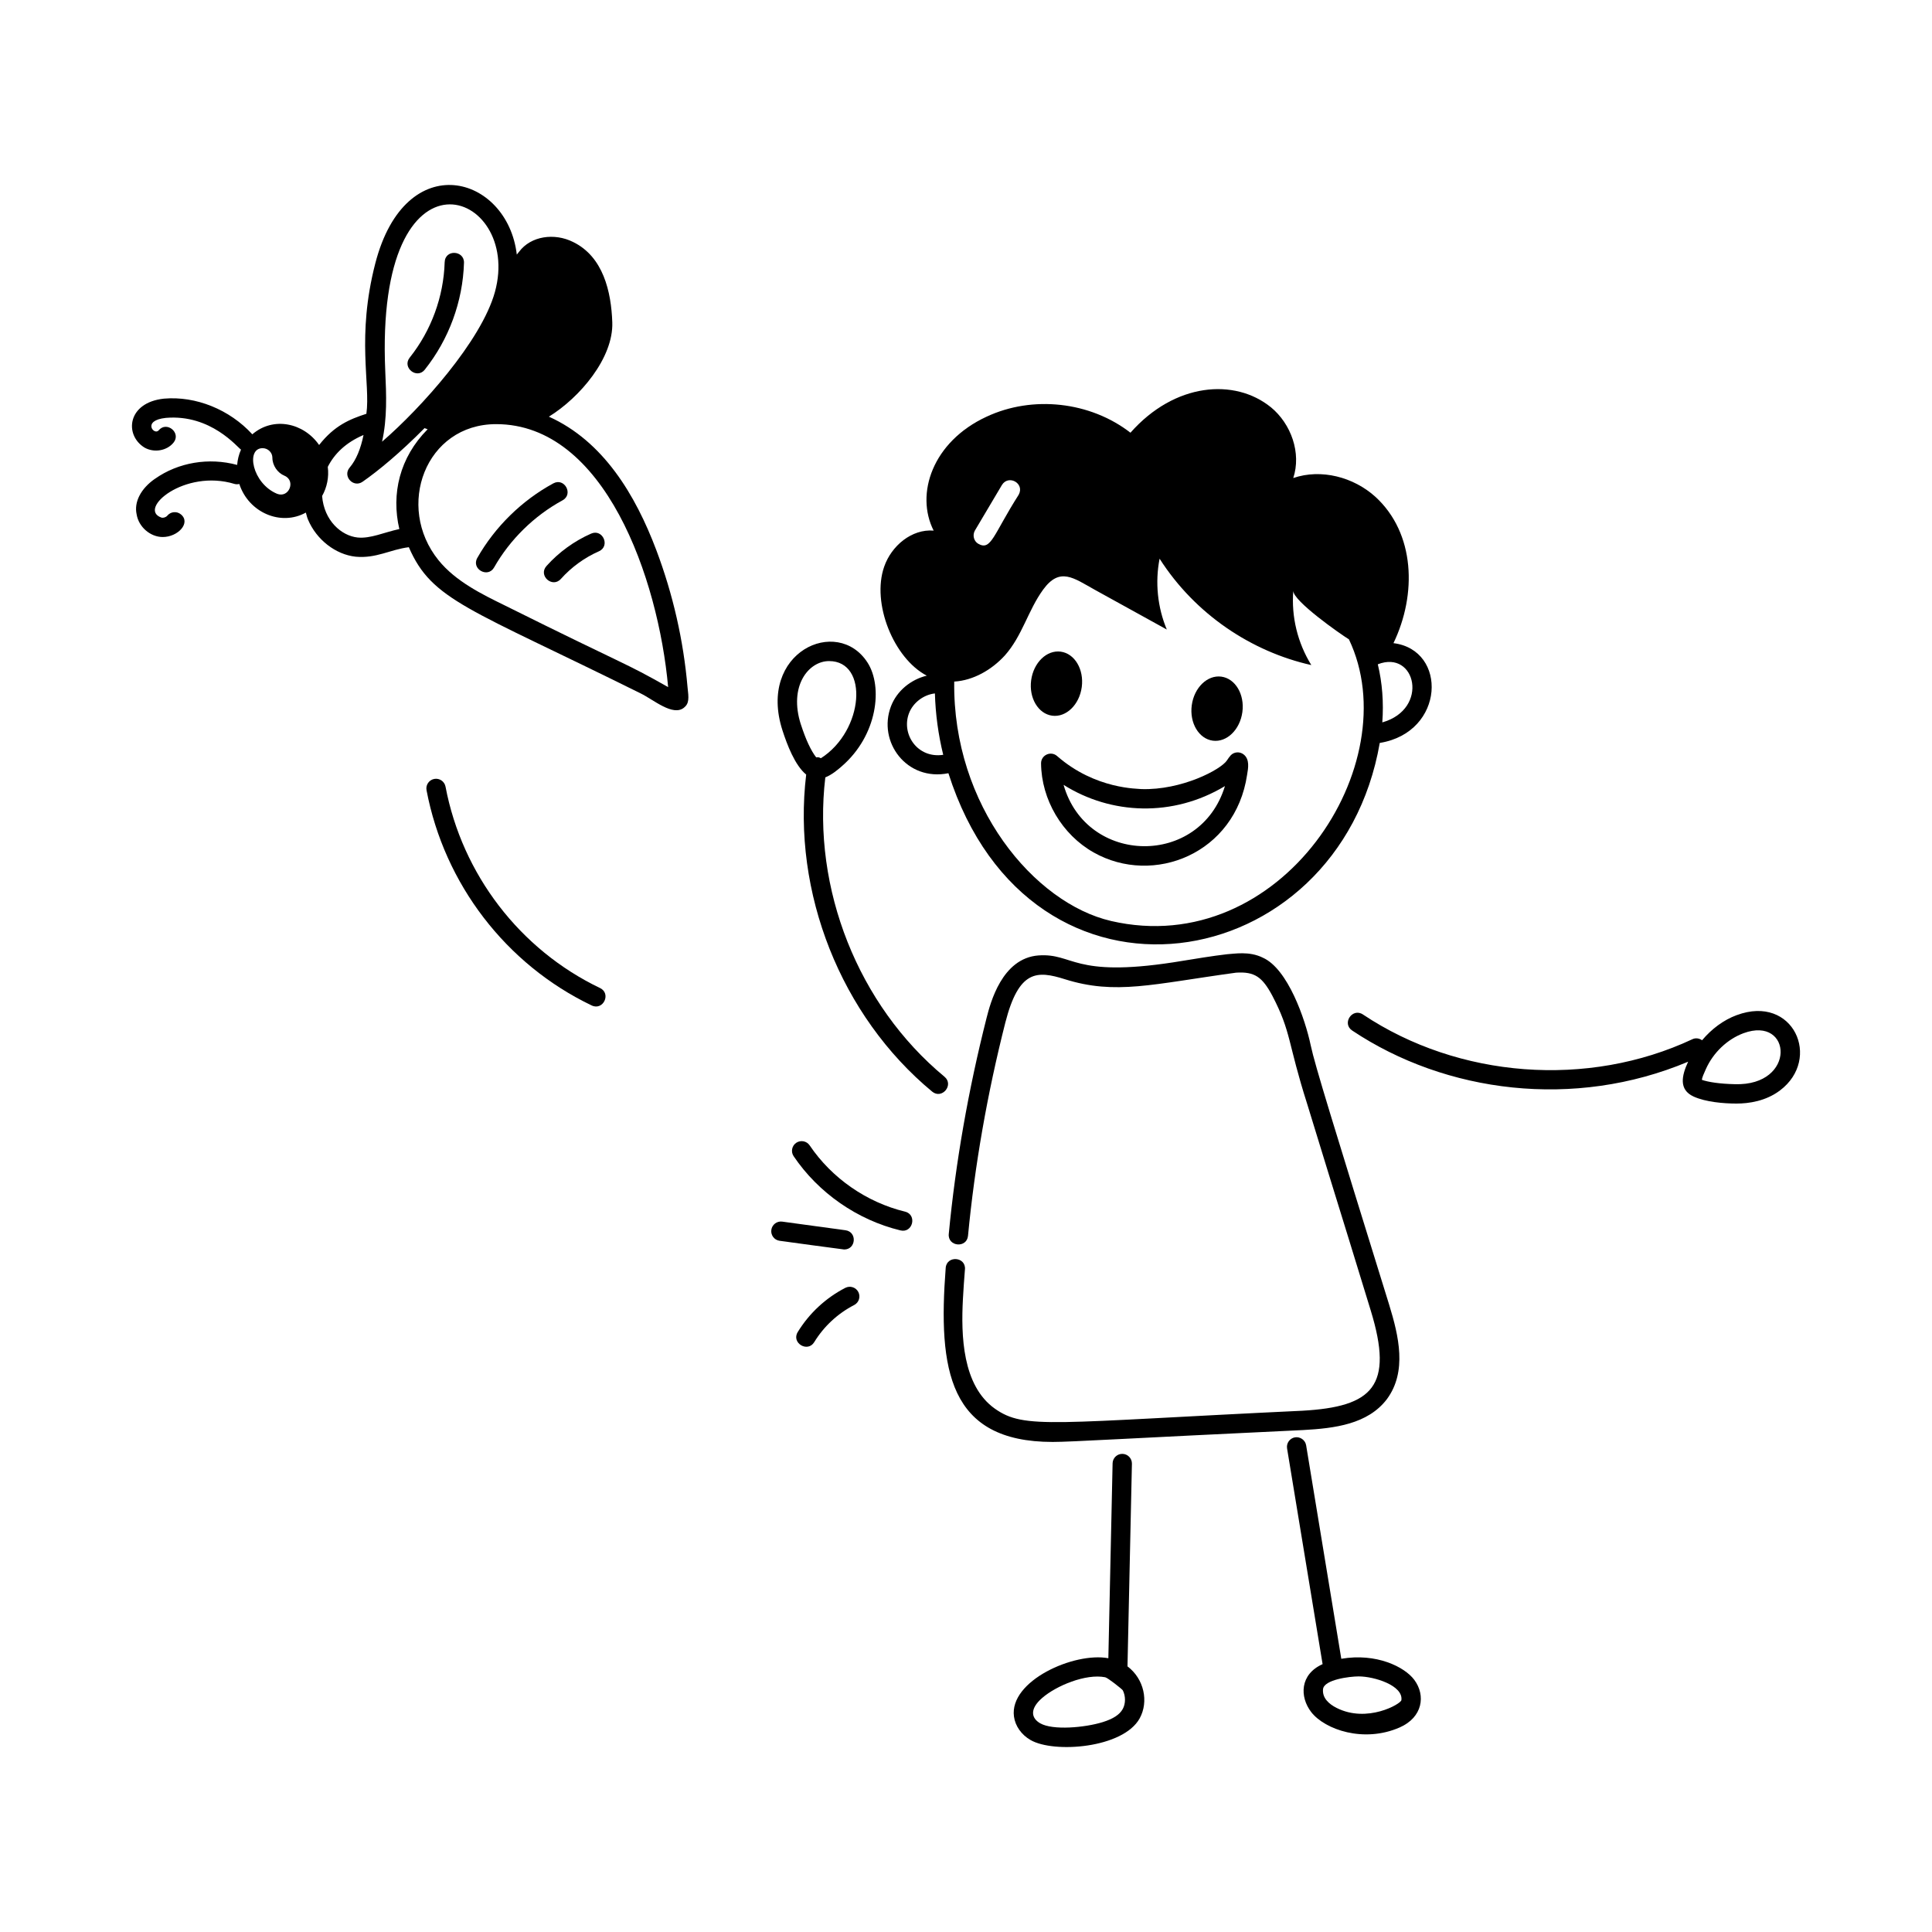 <svg id="Layer_1" enable-background="new 0 0 75 75" viewBox="0 0 75 75" xmlns="http://www.w3.org/2000/svg"><g id="Catching_Bee" fill="rgb(0,0,0)"><path d="m37.46 49.277c.038-.498-.711-.546-.748-.058-.302 3.957.114 6.757 4.153 6.757.736 0 2.939-.141 9.731-.462 1.204-.067 2.504-.221 3.247-1.204.785-1.069.456-2.447.086-3.654-2.159-6.969-2.887-9.313-3.047-10.075-.217-1.033-.892-2.97-1.855-3.402-.534-.267-1.118-.15-1.392-.136-.552.064-1.171.165-2.084.314-3.921.601-3.873-.365-5.241-.267-1.418.108-1.864 1.851-2.011 2.424-.71 2.801-1.205 5.623-1.468 8.388-.047.494.7.564.747.071.26-2.728.747-5.512 1.448-8.274.525-2.054 1.232-2.025 2.306-1.688 1.978.623 3.403.191 6.649-.252.729-.049 1.022.172 1.408.89.747 1.432.583 1.78 1.357 4.211.924 3.007.79 2.577 1.622 5.266l.844 2.748c.901 2.941.079 3.736-2.655 3.89-9.734.459-10.773.739-11.936-.08-1.268-.898-1.315-2.854-1.241-4.248.02-.384.049-.777.079-1.161z"/><path d="m47.081 28.753c.542.072 1.056-.426 1.148-1.112s-.274-1.301-.817-1.374c-.542-.072-1.056.426-1.148 1.112s.274 1.301.817 1.374z"/><path d="m40.846 27.783c.542.072 1.056-.425 1.148-1.112.091-.686-.274-1.301-.817-1.374-.543-.072-1.056.425-1.148 1.112-.091.686.274 1.301.817 1.374z"/><path d="m47.772 29.327c-.053.058-.097.123-.14.189-.23.358-1.761 1.166-3.325 1.116-.101-.021-1.775.026-3.271-1.283-.243-.212-.625-.038-.622.286.014 1.407.815 2.764 2.04 3.456 2.325 1.313 5.507.045 5.959-3.018.045-.262.102-.588-.125-.778-.154-.129-.381-.115-.517.032zm-6.484 1.141c1.845 1.162 4.245 1.263 6.264.048-.961 3.155-5.371 3.082-6.264-.048z"/><path d="m67.421 39.406s0 0-0 0c-.521.194-.975.537-1.347.977-.107-.078-.25-.101-.377-.04-4.05 1.898-9.069 1.521-12.788-.961-.412-.274-.83.348-.416.624 3.628 2.421 8.619 3.068 13.04 1.209-.255.549-.365 1.084.207 1.35.467.216 1.175.275 1.671.275.481 0 1.139-.094 1.69-.511 1.627-1.227.518-3.739-1.68-2.922zm-.074 2.682c-.592-.013-1.027-.082-1.277-.167-.008-.067.081-.263.151-.418.285-.639.831-1.16 1.461-1.394 1.886-.695 2.068 2.053-.335 1.979z"/><path d="m32.669 29.754c1.404-1.207 1.61-3.099 1.008-4.033-1.173-1.826-4.282-.408-3.301 2.634.176.544.48 1.354.92 1.714-.55 4.571 1.34 9.366 4.889 12.306.381.317.861-.261.479-.577-3.352-2.776-5.139-7.303-4.625-11.62.256-.103.485-.297.63-.424zm-1.579-1.629c-.481-1.489.295-2.462 1.095-2.462 1.546 0 1.356 2.702-.317 3.771-.104-.05-.107-.039-.184-.033-.204-.264-.403-.687-.593-1.276z"/><path d="m49.334 15.808c-1.4-1.134-3.73-.958-5.45.99-1.56-1.21-3.8-1.46-5.59-.62-2.095.971-2.771 2.996-2.05 4.42-.85-.07-1.64.59-1.92 1.4-.497 1.419.367 3.558 1.653 4.231-.619.15-1.16.589-1.389 1.188-.53 1.383.615 2.926 2.229 2.599 3.188 10.007 15.159 7.971 16.745-1.176.003-0.0.006-0.0.009-.001 2.525-.414 2.631-3.611.523-3.872.913-1.896.842-4.266-.7-5.68-.85-.77-2.11-1.1-3.19-.73.32-.97-.08-2.1-.87-2.75zm-11.49 4.79 1.05-1.77c.255-.418.897-.065.65.38-.987 1.548-1.065 2.188-1.57 1.9-.17-.1-.23-.33-.13-.51zm-2.556 7.088c.158-.411.568-.719 1.005-.767.023.802.131 1.602.323 2.383-1.002.151-1.639-.806-1.328-1.616zm7.843 8.066c-2.973-.687-6.154-4.469-6.088-9.293.739-.043 1.454-.456 1.962-1.011.68-.76.9-1.75 1.49-2.56.65-.89 1.18-.45 2.01.01.93.51 1.86 1.03 2.79 1.54-.36-.86-.46-1.83-.28-2.75 1.384 2.166 3.578 3.613 5.89 4.13-.53-.86-.78-1.87-.7-2.88 0 .395 1.817 1.67 2.16 1.881 2.305 4.833-2.633 12.454-9.233 10.934zm10.53-7.709c.057-.778-.001-1.537-.175-2.255 1.477-.578 2.011 1.736.175 2.255z"/><path d="m6.01 18.59c-.548.382-.811.904-.706 1.376.078.492.535.881 1.012.881.596 0 1.102-.551.708-.878-.159-.133-.396-.112-.528.048-.055.066-.16.096-.229.076-.944-.331.894-1.9 2.837-1.307.063.019.126.015.186.002.365 1.117 1.621 1.647 2.583 1.11.028.092.046.188.085.275.328.778 1.07 1.355 1.85 1.438.805.073 1.331-.277 2.063-.369.9 2.076 2.313 2.358 9.003 5.678.498.243 1.243.897 1.675.554.209-.165.192-.372.141-.8-.157-1.812-.564-3.6-1.21-5.314-.813-2.155-2.062-4.235-4.172-5.185 1.204-.743 2.508-2.281 2.461-3.662-.041-1.188-.35-2.549-1.523-3.12-.724-.361-1.636-.234-2.094.378-.033.041-.06.076-.09.112-.362-3.092-4.316-4.208-5.492.337-.739 2.858-.184 4.687-.347 5.843-.647.21-1.239.453-1.835 1.212-.596-.859-1.775-1.12-2.593-.415-.882-.963-2.192-1.493-3.43-1.385-1.427.15-1.545 1.412-.757 1.899.368.21.863.129 1.124-.186.318-.381-.261-.862-.576-.479-.174.2-.659-.387.281-.487 1.754-.151 2.784 1.152 2.919 1.232-.083.186-.133.387-.15.594-1.095-.296-2.281-.104-3.196.543zm19.927 8.084c-1.741-.99-1.529-.777-6.334-3.168 0 0 0 0-0 0-.897-.439-1.915-.937-2.579-1.757-1.689-2.087-.506-5.284 2.236-5.284 4.214-0 6.297 5.991 6.677 10.21zm-6.724-15.34c-.523 1.894-2.866 4.506-4.382 5.813.204-.911.167-1.818.125-2.734-.408-9.217 5.343-7.02 4.257-3.079zm-5.101 5.552c-.109.536-.285.967-.539 1.266-.283.334.143.797.5.551.6-.416 1.462-1.126 2.407-2.083.04.014.08.028.121.044-1.091 1.098-1.418 2.514-1.099 3.874-.596.127-1.115.378-1.62.328-.625-.066-1.302-.649-1.378-1.611.189-.336.272-.732.22-1.131.258-.51.7-.944 1.386-1.237zm-3.918.512c.21 0 .38.17.38.37 0 .3.2.59.47.7.452.19.174.885-.29.7-.963-.403-1.223-1.77-.56-1.77z"/><path d="m19.181 22.028c.616-1.085 1.559-2.009 2.655-2.604.437-.237.077-.896-.357-.659-1.218.66-2.266 1.687-2.95 2.893-.244.431.41.797.652.37z"/><path d="m21.774 22.473c.407-.456.917-.826 1.474-1.071.454-.2.151-.886-.302-.687-.655.288-1.254.723-1.732 1.258-.33.37.227.87.56.5z"/><path d="m16.491 14.348c.936-1.174 1.476-2.646 1.521-4.147.014-.482-.733-.534-.75-.022-.04 1.339-.521 2.654-1.356 3.702-.31.389.278.855.586.468z"/><path d="m43.574 56.439c-.003 0-.006 0-.008 0-.204 0-.371.163-.375.367l-.165 7.566c-1.33-.247-3.852.879-3.664 2.263.049.369.291.711.645.913.905.523 3.596.319 4.236-.843.355-.646.174-1.528-.474-2.017l.172-7.866c.004-.207-.16-.379-.367-.383zm.011 9.904c-.121.22-.369.382-.78.51-.689.214-1.937.326-2.425.045-.347-.199-.416-.554.074-.981h0c.546-.477 1.698-.955 2.45-.806.1.019.663.467.683.507.114.226.113.517-.002.725z"/><path d="m52.069 64.394-1.365-8.288c-.034-.205-.232-.34-.431-.309-.204.034-.343.227-.309.431l1.379 8.374c-.887.396-.895 1.271-.442 1.86.528.683 2.044 1.208 3.435.597.891-.392 1.016-1.238.57-1.843-.379-.512-1.478-1.055-2.838-.822zm-.183 1.907c-.303-.154-.56-.388-.526-.728.038-.371 1.035-.495 1.383-.495.607 0 1.734.352 1.659.921-.019.148-1.329.904-2.517.301z"/><path d="m23.292 38.355c-3.109-1.489-5.351-4.412-5.997-7.818-.039-.204-.236-.337-.438-.299-.204.039-.337.235-.299.438.69 3.64 3.086 6.764 6.41 8.355.448.214.771-.461.324-.677z"/><path d="m35.131 47.035c-1.492-.362-2.841-1.299-3.7-2.571-.116-.172-.348-.216-.521-.101-.171.116-.217.349-.101.521.962 1.425 2.473 2.475 4.145 2.88.48.118.66-.611.177-.729z"/><path d="m29.943 47.745c-.028.205.116.395.321.422.041.006 2.466.338 2.507.338.463 0 .511-.684.05-.747l-2.456-.335c-.203-.028-.394.115-.422.321z"/><path d="m32.815 49.994c-.761.393-1.399.986-1.847 1.716-.257.421.384.81.64.392.375-.613.912-1.111 1.551-1.441.184-.095.256-.321.162-.505-.096-.184-.32-.256-.505-.162z"/></g></svg>